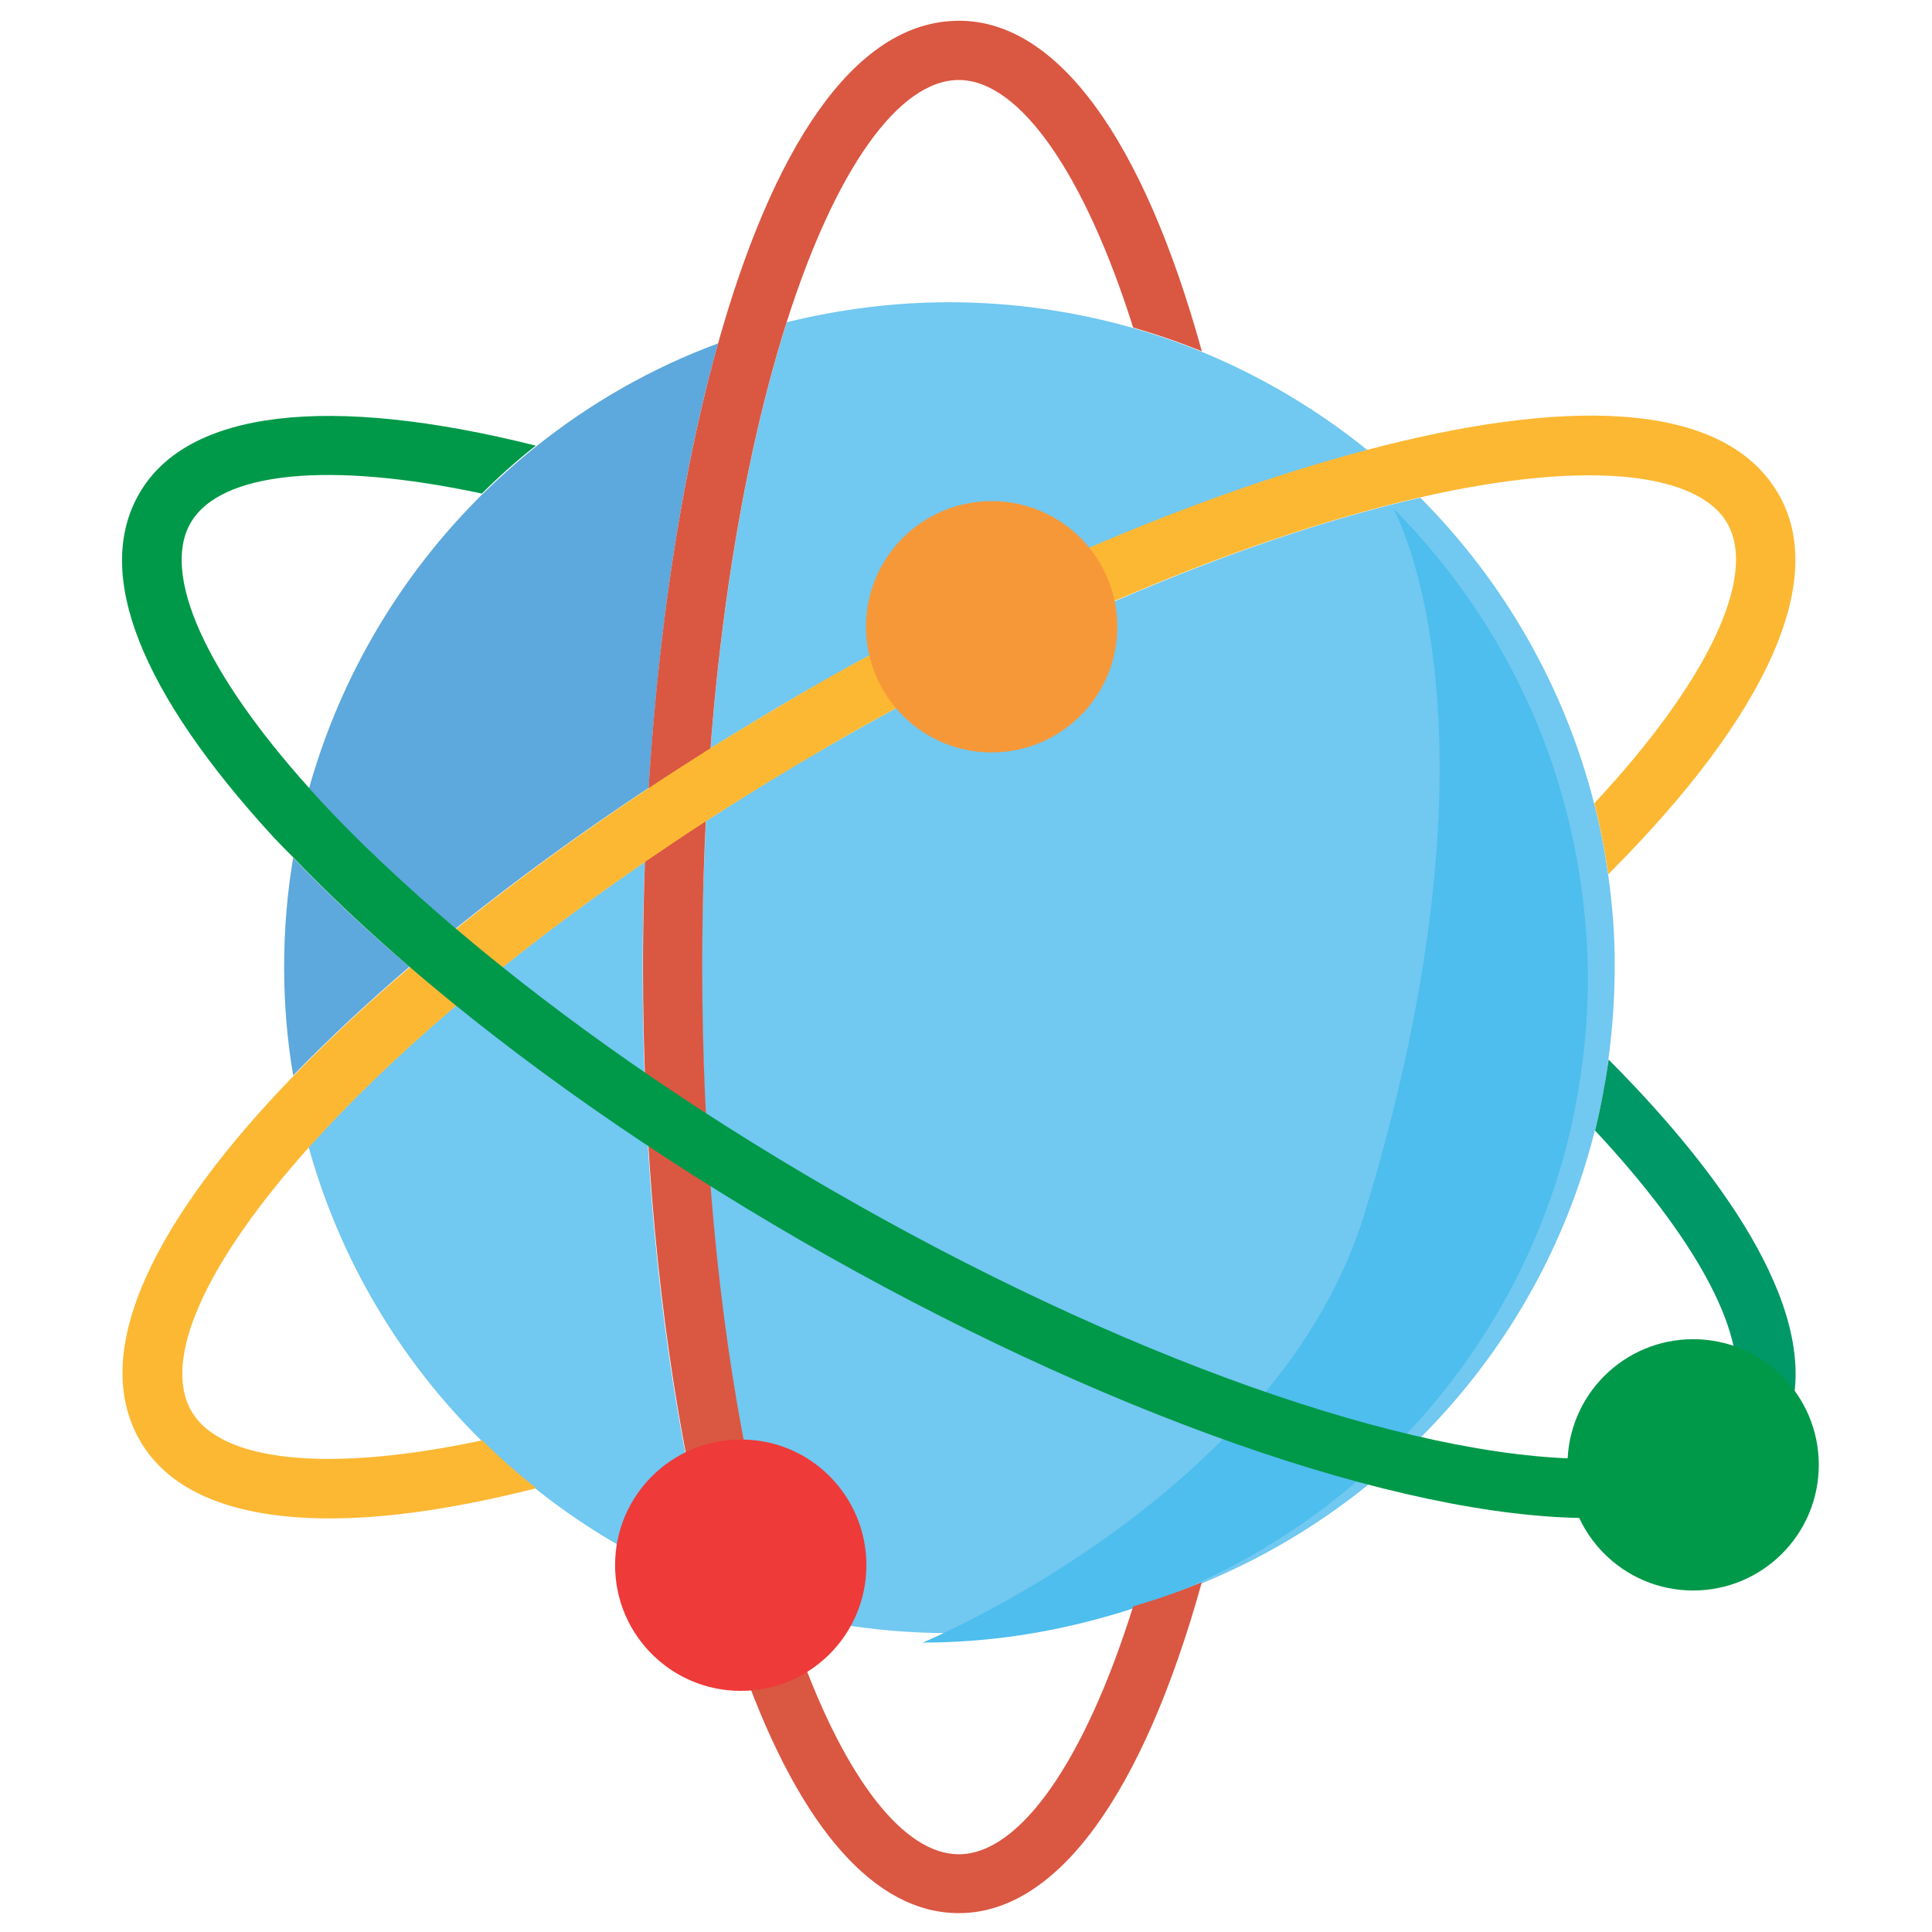 <?xml version="1.0" encoding="utf-8"?>
<!-- Generator: Adobe Illustrator 21.0.2, SVG Export Plug-In . SVG Version: 6.00 Build 0)  -->
<svg version="1.1" id="Layer_1" xmlns="http://www.w3.org/2000/svg" xmlns:xlink="http://www.w3.org/1999/xlink" x="0px" y="0px"
	 viewBox="0 0 512 512" style="enable-background:new 0 0 512 512;" xml:space="preserve">
<style type="text/css">
	.st0{fill:#71C8F0;}
	.st1{fill:#4DBEED;}
	.st2{fill:#5DA8DC;}
	.st3{fill:#DA5742;}
	.st4{fill:#FCB833;}
	.st5{fill:#009866;}
	.st6{fill:#F79838;}
	.st7{fill:#EE3A39;}
	.st8{fill:#009949;}
</style>
<g>
	<path class="st0" d="M426.2,231.9c-0.9-6.4-2.1-12.7-3.7-18.8c-7.9-31.2-24.1-59.1-46.1-81.2c-24.3,5.5-53.3,15.2-86.6,29.9
		l-6.3-14.3c25.8-11.4,53.2-21.4,78.9-28.2c-13.2-10.7-28-19.5-44-26.1c-5.9-2.4-12-4.5-18.2-6.3c-15.5-4.4-31.8-6.8-48.6-6.8
		c-14.9,0-29.3,1.9-43.1,5.3c-9.4,29.5-16.7,68-20.2,112.9c7.9-4.9,15.9-9.8,23.9-14.4c7.7-4.4,15.4-8.7,23-12.8l7.4,13.8
		c-7.5,4-15,8.2-22.5,12.5c-11.5,6.6-22.5,13.4-33,20.2c-0.6,12.6-1.1,25.4-1.1,38.8c0,46.8,4.2,92,12.1,131l-15.4,3.1
		c-8.2-39.9-12.4-86.3-12.4-134.1c0-9.3,0.2-18.7,0.6-28c-38,26.1-68.2,52.3-89.1,75.6c8.3,29.9,24.3,56.6,45.8,77.8
		c4.5,4.5,9.3,8.7,14.3,12.7c30.1,24,68.2,38.3,109.7,38.3c16.9,0,33.2-2.5,48.7-6.9c6.2-1.8,12.3-3.9,18.2-6.3
		c51.2-21,90.4-65.3,104.1-119.8c1.6-6.2,2.8-12.4,3.6-18.8c1.1-8,1.7-16.1,1.7-24.4C428,248,427.3,239.9,426.2,231.9z"/>
	<path class="st1" d="M369.2,134.7c22,22.1,38.3,50,46.1,81.2c1.6,6.2,2.8,12.4,3.7,18.8c1.1,8,1.8,16.1,1.8,24.4
		c0,8.3-0.6,16.5-1.7,24.4c-0.9,6.4-2.1,12.7-3.6,18.8c-13.7,54.5-52.9,98.8-104.1,119.8c-5.9,2.4-12,4.6-18.2,6.3
		c-15.5,4.4-31.8,6.9-48.7,6.9c0,0,94.4-38.9,117.2-113.9C401.4,190.9,369.2,134.7,369.2,134.7z"/>
	<path class="st2" d="M77.7,227.3c-1.6,9.4-2.4,19.1-2.4,29c0,9.8,0.8,19.4,2.4,28.7c9.2-9.5,19.6-19.2,30.8-28.8
		C97.2,246.6,86.9,236.9,77.7,227.3z"/>
	<path class="st2" d="M120.7,246.1c15.9-12.8,33.2-25.4,51.2-37.3c2.7-42.5,8.8-83.7,18.4-117.8c-17.6,6.5-33.8,15.8-48.2,27.3
		c-5,4-9.8,8.3-14.3,12.7c-21.5,21.3-37.5,48-45.9,77.9c0.8,0.9,1.6,1.8,2.4,2.7C94.8,223,107.1,234.6,120.7,246.1z"/>
	<path class="st3" d="M186.1,256.3c0-70.1,9.2-129.5,22.4-171c12.9-40.5,29.7-64.1,45.6-64.1c16.1,0,33.3,24.8,46.2,65.6
		c6.2,1.8,12.3,3.9,18.2,6.3c-15.6-56.5-38.4-87.6-64.3-87.6c-28.3,0-49.7,34.9-63.9,85.5c-13.1,46.8-19.9,106.9-19.9,165.3
		c0,47.8,4.3,94.2,12.4,134.1l15.4-3.1C190.3,348.3,186.1,303.1,186.1,256.3z"/>
	<path class="st3" d="M300.3,425.7c-12.8,40.9-30,65.7-46.2,65.7c-14.5,0-29.9-19.7-42.3-54l-14.7,5.3c15.2,42.1,34.9,64.3,57,64.3
		c25.9,0,48.7-31.2,64.4-87.7C312.6,421.8,306.5,423.9,300.3,425.7z"/>
	<path class="st4" d="M212.3,183.8c-8,4.7-16,9.5-23.9,14.4c-5.5,3.5-11,7-16.4,10.6c-36.1,24-69.3,50.5-94.2,76.3
		c-35.8,37-54.7,72.5-40.7,96.7c7.9,13.7,25.2,20.6,50.3,20.6c15.4,0,33.8-2.7,54.7-8c-5-4-9.8-8.2-14.3-12.7
		c-40.3,8.6-69.3,5.9-77.1-7.8c-7.8-13.6,3.7-39.2,31.3-70c20.9-23.3,51.1-49.5,89.1-75.6c5.3-3.6,10.6-7.2,16.2-10.8
		c10.5-6.8,21.5-13.5,33-20.2c7.5-4.4,15.1-8.5,22.5-12.5l-7.4-13.8C227.6,175.1,220,179.3,212.3,183.8z"/>
	<path class="st4" d="M471.3,130.9c-14.9-25.8-58.9-24.9-108.9-11.7c-25.8,6.8-53.1,16.8-78.9,28.2l6.3,14.3
		c33.2-14.7,62.2-24.3,86.6-29.9c45.1-10.3,73.7-6.3,81.3,6.8c8.2,14.2-5.3,42.2-35.2,74.3c1.6,6.2,2.8,12.4,3.7,18.8
		C468.4,189.5,484.5,153.6,471.3,130.9z"/>
	<path class="st5" d="M426.3,280.8c-0.9,6.4-2.1,12.7-3.6,18.8c26.4,28.3,39.9,52.9,37.2,68.5l15.4,2.7
		C480.2,342.2,451.7,306.3,426.3,280.8z"/>
	<circle class="st6" cx="262.8" cy="166.1" r="33.3"/>
	<path class="st7" d="M229.6,414.8c0,18.4-14.9,33.3-33.3,33.3c-18.4,0-33.3-14.9-33.3-33.3c0-18.4,14.9-33.3,33.3-33.3
		C214.7,381.4,229.6,396.4,229.6,414.8z"/>
	<path class="st8" d="M482,388.2c0,18.4-14.9,33.3-33.3,33.3c-18.4,0-33.3-14.9-33.3-33.3c0-18.4,14.9-33.3,33.3-33.3
		C467.1,354.9,482,369.8,482,388.2z"/>
	<path class="st8" d="M421.2,386.6c-47.9,0-124.7-27.2-201.1-71.4c-37.4-21.6-71.3-45.3-99.4-69.2c-13.6-11.6-26-23.2-36.4-34.5
		c-0.8-0.9-1.6-1.8-2.4-2.7c-27.4-30.5-39.2-56.6-31.4-70.2c7.9-13.7,36.9-16.4,77.2-7.8c4.5-4.5,9.3-8.8,14.3-12.7
		c-55.1-13.8-92.4-9.4-105.1,12.7c-12.2,21.1,0.2,52.6,35.8,91.3c1.6,1.7,3.3,3.4,5,5.1c9.2,9.6,19.5,19.3,30.8,29
		c29.2,25.1,64.7,50,103.8,72.6c78.7,45.4,158.5,73.5,209,73.5c0.6,0,1.1,0,1.7,0l-0.2-15.7C422.3,386.6,421.7,386.6,421.2,386.6z"
		/>
</g>
</svg>
